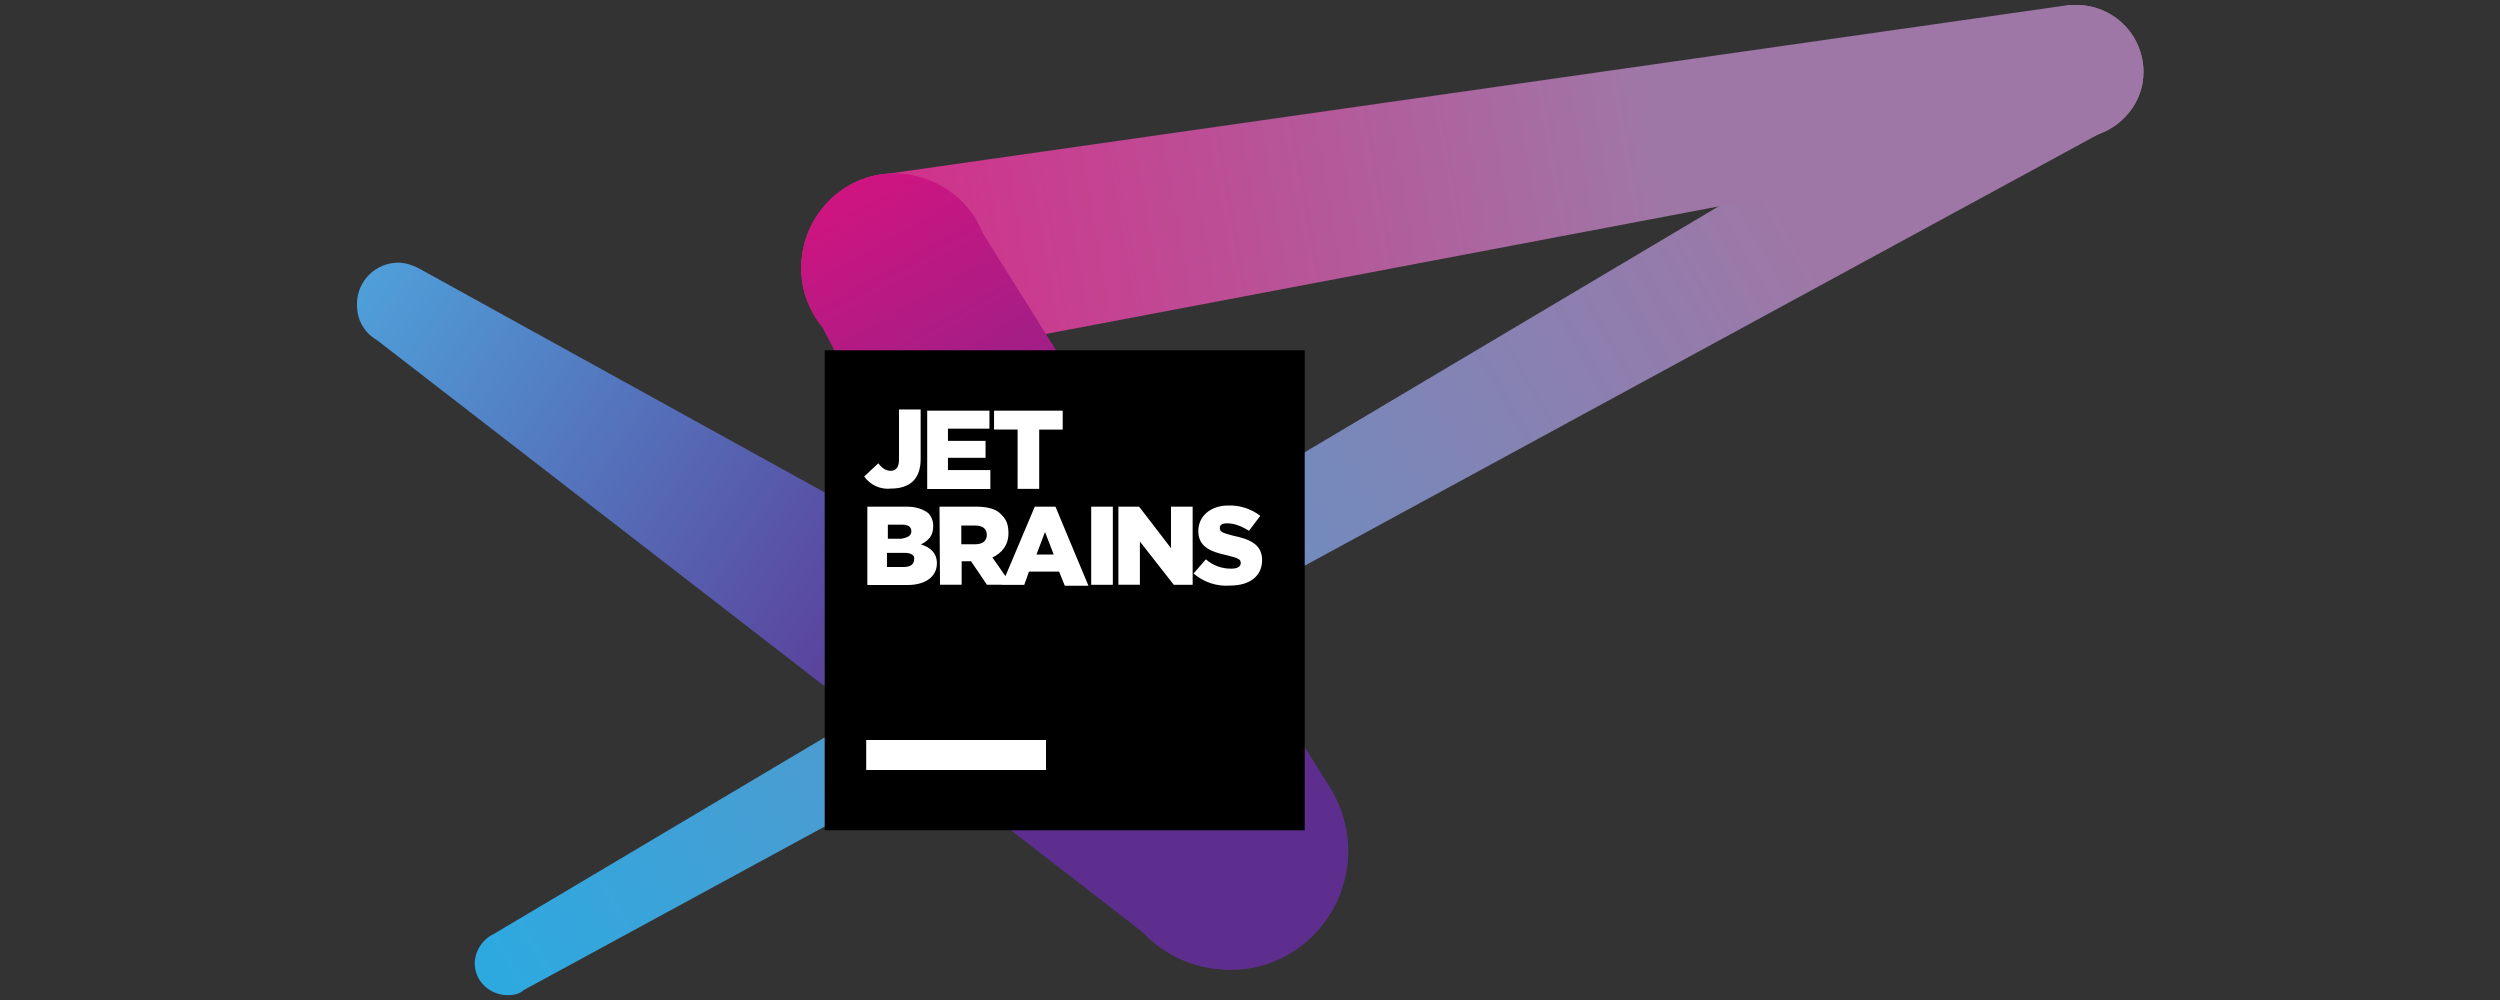 <svg xmlns="http://www.w3.org/2000/svg" viewBox="0 0 500 200"><rect x="0" y="0" width="500" height="200" fill="#333333" stroke="none"/><defs><linearGradient id="d" gradientUnits="userSpaceOnUse" x1="226.25" y1="239.78" x2="682.34" y2="540.76" gradientTransform="translate(-201.01 -75.96)"><stop offset="0" stop-color="#4AC7F4"/><stop offset="1" stop-color="#5D2E8E"/></linearGradient><linearGradient id="c" gradientUnits="userSpaceOnUse" x1="481.37" y1="198.8" x2="676.17" y2="536.72" gradientTransform="translate(-201.01 -75.96)"><stop offset="0" stop-color="#EA0E7D"/><stop offset="1" stop-color="#5D2E8E"/></linearGradient><linearGradient id="b" gradientUnits="userSpaceOnUse" x1="498.18" y1="218.37" x2="1100.18" y2="114.4" gradientTransform="translate(-201.01 -75.96)"><stop offset="0" stop-color="#EA0E7D"/><stop offset="1" stop-color="#9F77A6"/></linearGradient><linearGradient id="a" gradientUnits="userSpaceOnUse" x1="401.54" y1="531.38" x2="1139.28" y2="111.19" gradientTransform="translate(-201.01 -75.96)"><stop offset="0" stop-color="#29ABE2"/><stop offset="1" stop-color="#9F77A6"/></linearGradient></defs><path d="M1174.6 36.4c-.1-20.1-16.3-36.3-36.4-36.4-6.7 0-13.2 1.8-19 5.1L275.5 506.3c-6.1 2.9-10.1 9.1-10.3 15.9 0 9.8 8.2 17.4 18 17.4 3.1 0 5.6-.5 7.7-2 .3 0 .5-.2.5-.5l861.7-468.3c1.5-.5 2.9-1.4 4.1-2.6 10.8-6 17.5-17.4 17.4-29.8z" fill="url(#a)" transform="translate(-2.382 1) scale(.367)"/><path d="M1174.6 36.4c-.1-20.1-16.3-36.3-36.4-36.4h-4.1L491.4 91.8c-28.2 1.5-49.8 26.2-48.2 54.4 1.6 28.2 26.2 49.8 54.4 48.2 4.6-.5 8.7-1 12.8-2.6l632.9-120c1.5 0 2.6-.5 4.1-.5 15.4-4.1 27.2-18 27.2-34.9z" fill="url(#b)" transform="translate(-2.382 1) scale(.367)"/><path d="M741.2 459.6c-.4-12.6-4.4-24.8-11.3-35.4L542.2 124.6c-7.7-20-28.2-33.8-50.8-32.8-28.2 1.5-49.8 26.2-48.2 54.4.1 4 .8 8 2.1 11.8 2 6.2 4.6 11.8 8.7 16.4l162 310.8c1.5 4 3.6 7.8 6.2 11.3 12.3 18.8 33.5 29.8 55.9 29.2 35.4-.5 63.6-30.2 63.1-66.1z" fill="url(#c)" transform="translate(-2.382 1) scale(.367)"/><path d="M741.2 459.6c-.6-25.3-15.9-47.9-39-58l-467.3-258c-4.1-2.1-8.7-3.6-13.3-3.1-12.4 1.1-21.6 12-20.5 24.5v.2c.4 7.3 4.5 13.8 10.8 17.4l418.5 323.6c12.7 12.9 30.1 19.9 48.2 19.5 34.9-.5 63.1-30.2 62.6-66.1z" fill="url(#d)" transform="translate(-2.382 1) scale(.367)"/><path d="M164.94 70.06h96v96h-96v-96z"/><path d="M173.24 148h35.96v6h-35.96v-6zm-.4-52.7l2.82-2.64c.73.96 1.5 1.5 2.46 1.5 1.13 0 1.68-.76 1.68-2.27v-10h4.33v10c0 1.86-.55 3.37-1.5 4.32-.95.95-2.46 1.5-4.33 1.5-2.13.26-4.22-.66-5.47-2.42zm12.43-13.17h12.62v3.6h-8.3v2.45h7.52v3.38h-7.52v2.46h8.48v3.78h-12.63V82.17l-.18-.04zm18.24 3.78h-4.7v-3.77h13.73v3.78h-4.7v11.86h-4.32V85.9zm-30.26 15.42h8.1c1.88 0 3.38.55 4.33 1.32.67.74 1 1.65.96 2.64 0 1.88-.96 2.83-2.46 3.6 1.87.55 3.2 1.7 3.2 3.78 0 2.64-2.28 4.33-5.84 4.33h-8.07v-15.64l-.22-.04zm9.02 4.92c0-.96-.73-1.32-1.87-1.32h-2.83v2.82h2.64c1.3-.22 2.06-.58 2.06-1.5zm-1.5 4.33h-3.38v2.82h3.38c1.32 0 2.05-.56 2.05-1.5.2-.78-.54-1.37-2.04-1.33zm7.15-9.25h7.35c2.46 0 4.15.55 5.1 1.7.96.94 1.32 2.04 1.32 3.6 0 2.44-1.32 3.95-3.2 4.87l3.8 5.45h-4.9l-3.18-4.7h-1.88v4.7H188l-.1-15.63zm7.17 7.52c1.5 0 2.27-.73 2.27-1.87 0-1.32-.95-1.87-2.27-1.87h-2.83v3.74h2.83zm11.85-7.52h4.15l6.6 15.82h-4.73l-1.14-2.83h-6.02l-.95 2.65h-4.5l6.6-15.63zm3.74 9.4l-1.68-4.33-1.7 4.5h3.38v-.18zm7.56-9.4h4.33v15.63h-4.33v-15.63zm5.43 0h4.15l6.38 8.3v-8.3h4.33v15.63h-3.77l-6.78-8.66v8.65h-4.3v-15.63zm15.05 13.36l2.46-2.83c1.4 1.25 3.23 1.9 5.1 1.87 1.13 0 1.87-.36 1.87-1.13 0-.78-.55-.97-2.64-1.52-3.4-.73-5.85-1.7-5.85-4.88 0-2.82 2.28-5.1 6.02-5.1 2.3-.07 4.55.66 6.38 2.06l-2.27 3c-1.5-.95-3-1.5-4.33-1.5-1.14 0-1.5.37-1.5.95 0 .75.55.97 2.64 1.52 3.58.73 5.82 1.87 5.82 4.88 0 3.2-2.46 5.1-6.38 5.1-2.65.22-5.3-.66-7.34-2.42z" fill="#fff"/></svg>